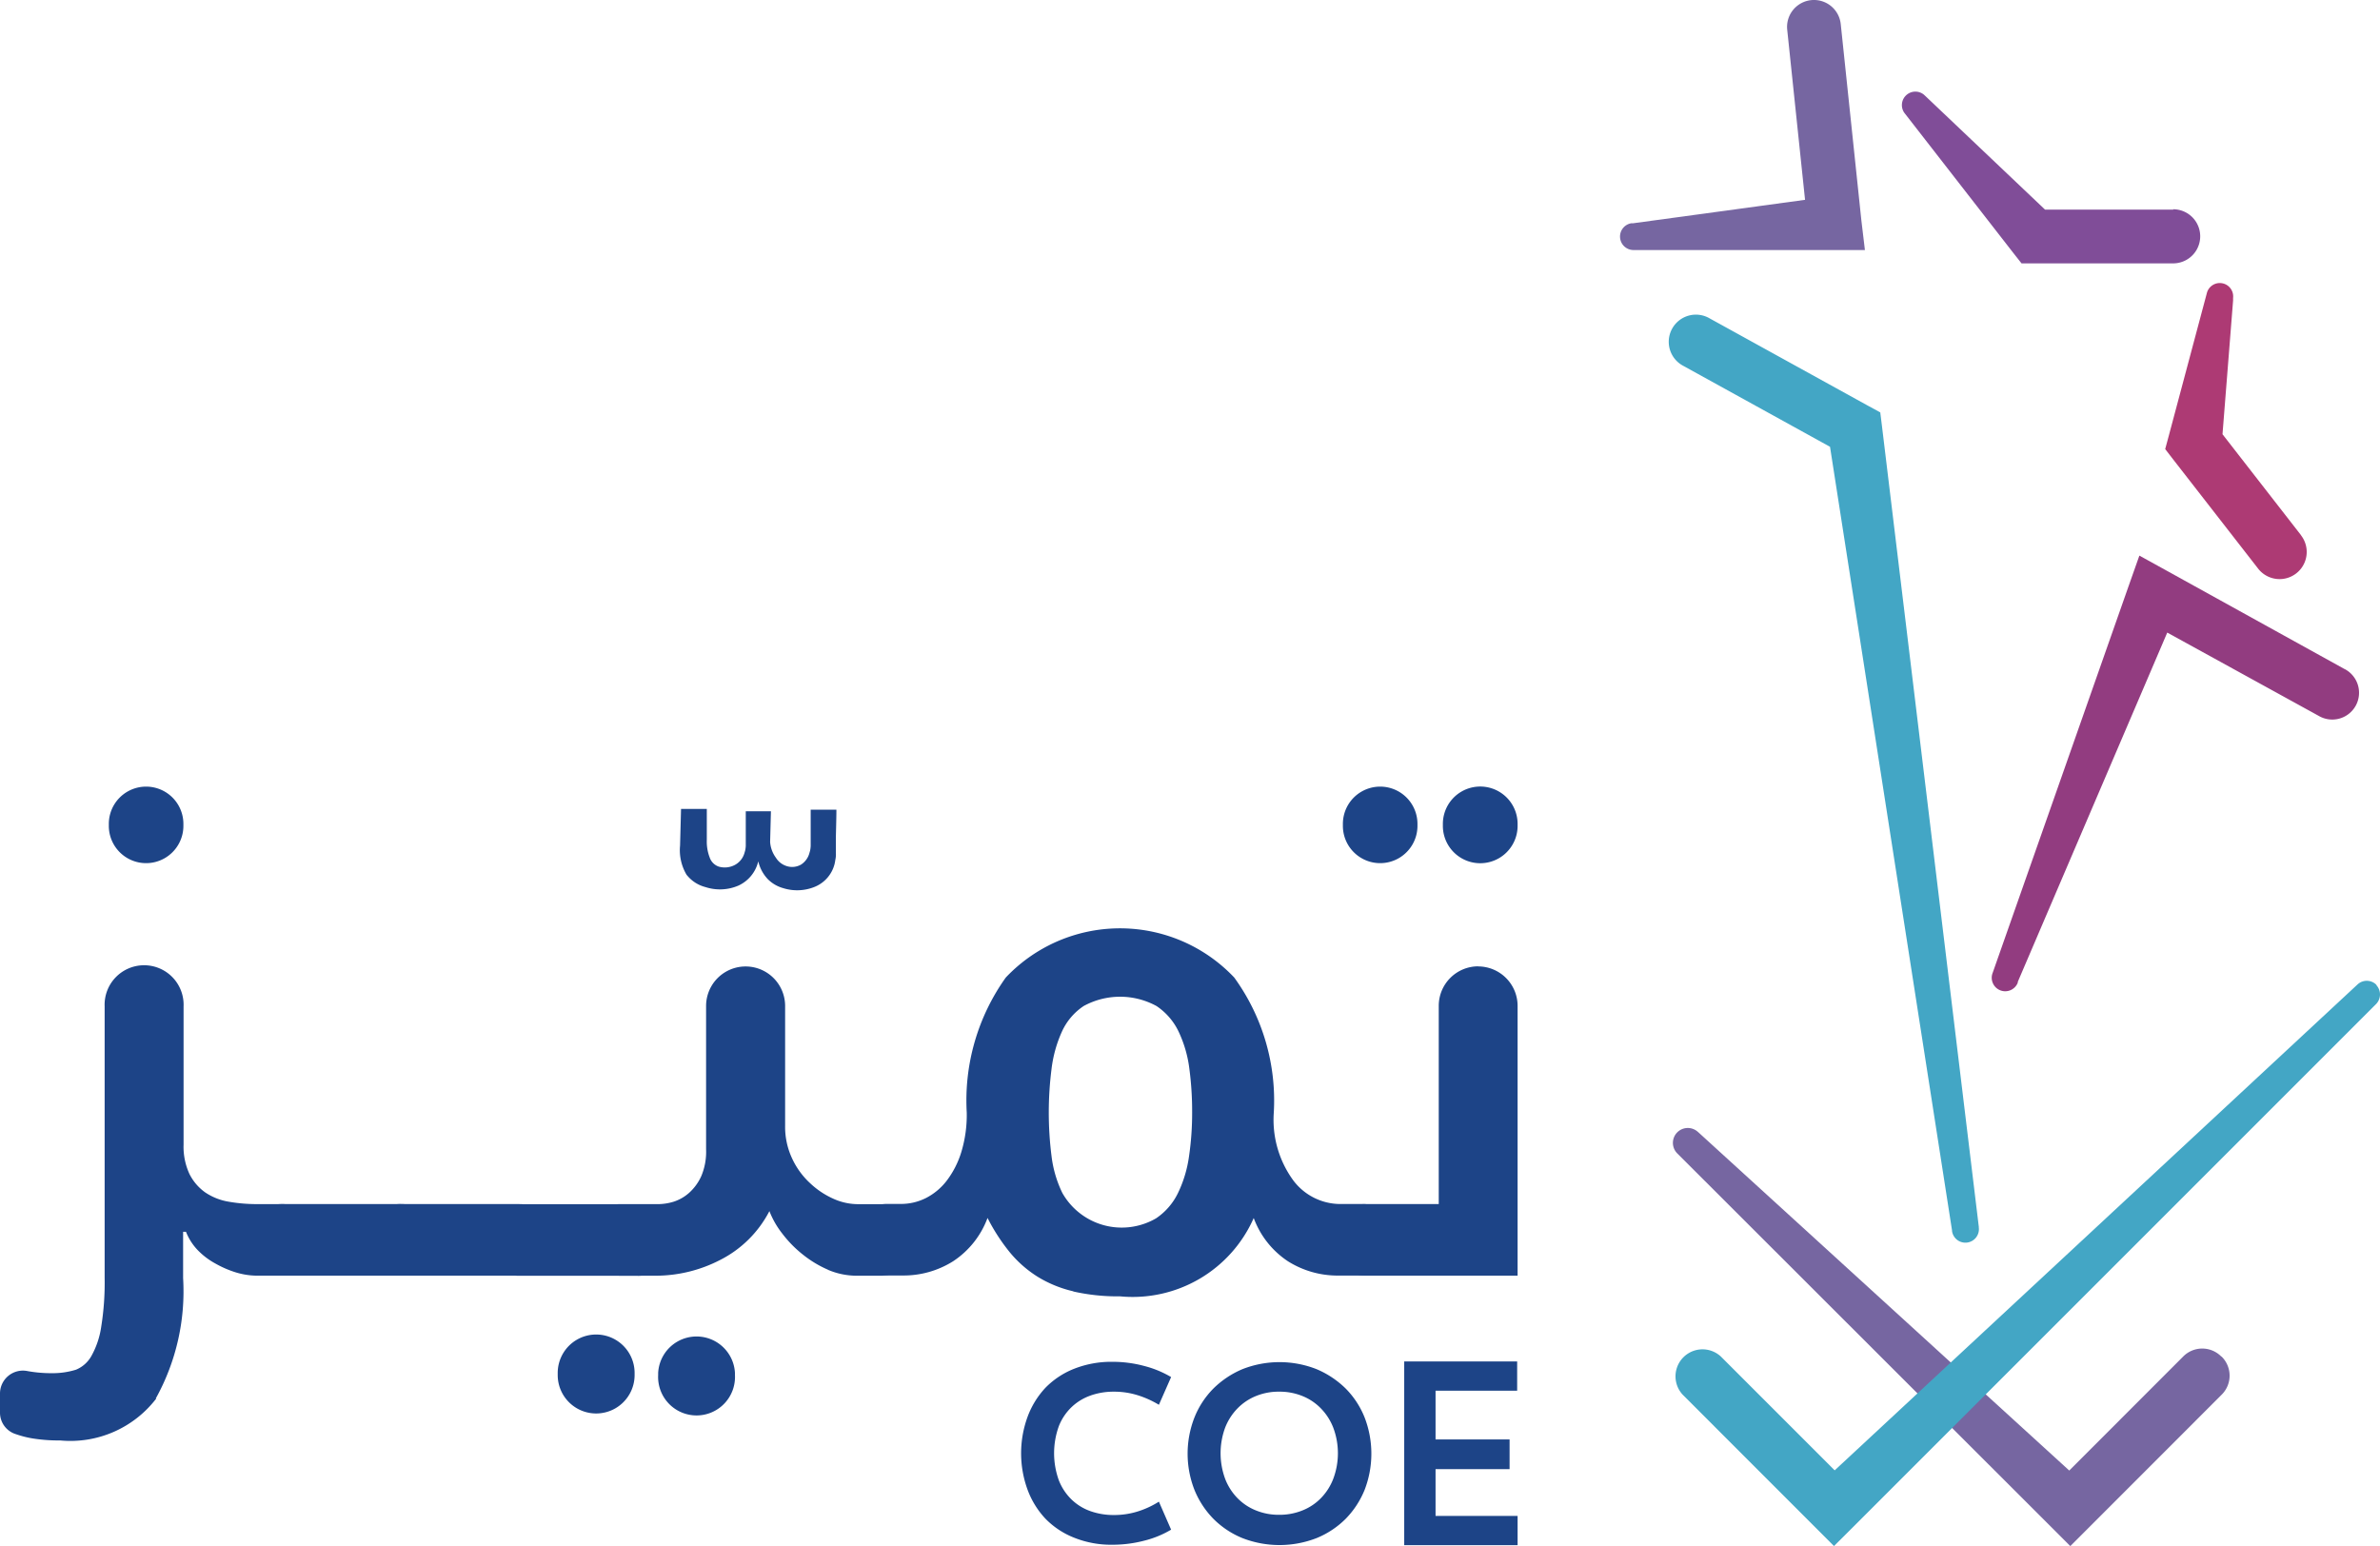 <svg id="Layer_2" data-name="Layer 2" xmlns="http://www.w3.org/2000/svg" width="92.36" height="60" viewBox="0 0 92.36 60">
  <g id="Layer_1" data-name="Layer 1">
    <path id="Path_9" data-name="Path 9" d="M208.893,135.349a1.038,1.038,0,0,0-1.481,0l-4.42,4.423L188.6,126.647l-.021-.017a.578.578,0,0,0-.8.834l14.513,14.5.741.741.741-.741,5.13-5.133a1.038,1.038,0,0,0,0-1.481" transform="translate(-122.691 -82.704)" fill="#7666a1"/>
    <path id="Path_10" data-name="Path 10" d="M190.984,8.521l-.8-7.615a1.044,1.044,0,1,0-2.077.222l.692,6.6-6.677.91h-.069a.523.523,0,0,0,.069,1.038h9Z" transform="translate(-118.751 0.027)" fill="#7666a1"/>
    <path id="Path_11" data-name="Path 11" d="M199.181,70.688l-3.759-31.082-.066-.533-.471-.256-6.144-3.389a1.054,1.054,0,1,0-1.025,1.841l5.69,3.139,4.735,30.411v.024a.524.524,0,1,0,1.038-.145" transform="translate(-122.389 -23.069)" fill="#43a6c5"/>
    <path id="Path_12" data-name="Path 12" d="M237.008,66.683l-6.884-3.807-1.087-.6-.412,1.166-5.282,15.029a.523.523,0,1,0,.976.377v-.031l5.8-13.554,5.884,3.236a1.039,1.039,0,1,0,1-1.821" transform="translate(-146.015 -40.714)" fill="#923c80"/>
    <path id="Path_13" data-name="Path 13" d="M248.042,41.515l-3.053-3.925L245.4,32.4V32.3a.519.519,0,0,0-1.021-.177L242.9,37.666l-.135.5.318.412,3.288,4.226a1.053,1.053,0,0,0,1.665-1.291" transform="translate(-158.741 -20.738)" fill="#ad3a74"/>
    <path id="Path_14" data-name="Path 14" d="M223.768,14.831h-4.977l-4.635-4.4-.059-.055a.523.523,0,0,0-.772.692l4.237,5.448.315.4h5.884a1.05,1.05,0,0,0,0-2.1" transform="translate(-139.428 -6.695)" fill="#804d98"/>
    <path id="Path_15" data-name="Path 15" d="M215.009,110.108a.526.526,0,0,0-.741-.024h0l-20.29,18.857-4.417-4.417a1.048,1.048,0,0,0-1.481,1.481l5.13,5.133.741.741.744-.741,20.3-20.3a.533.533,0,0,0,0-.73" transform="translate(-122.78 -71.88)" fill="#43a6c5"/>
    <path id="Path_16" data-name="Path 16" d="M6.064,125a4.194,4.194,0,0,1-3.724,1.627,6.448,6.448,0,0,1-.993-.066,3.855,3.855,0,0,1-.727-.177h0a.872.872,0,0,1-.62-.831v-.741a.89.89,0,0,1,1.038-.883,5.085,5.085,0,0,0,.973.087,3.022,3.022,0,0,0,.938-.135,1.211,1.211,0,0,0,.6-.536,3.274,3.274,0,0,0,.377-1.118,10.8,10.8,0,0,0,.135-1.907V109.786a1.533,1.533,0,1,1,3.063,0v5.358a2.527,2.527,0,0,0,.228,1.142,1.942,1.942,0,0,0,.609.713,2.3,2.3,0,0,0,.917.363,6.343,6.343,0,0,0,1.115.093h.941a1.27,1.27,0,0,1,.391.055c.114.035.173.142.173.322v2.1c0,.2-.187.3-.564.3H9.965a2.888,2.888,0,0,1-.793-.121,3.991,3.991,0,0,1-.806-.346,2.852,2.852,0,0,1-.692-.523,2.2,2.2,0,0,1-.457-.713H7.106v1.8a8.569,8.569,0,0,1-1.059,4.666" transform="translate(0 -70.726)" fill="#1d4487"/>
    <path id="Path_17" data-name="Path 17" d="M15.094,89.617v.076a1.447,1.447,0,0,1-2.894,0v-.076a1.447,1.447,0,0,1,2.894,0" transform="translate(-7.977 -57.643)" fill="#1d4487"/>
    <path id="Path_18" data-name="Path 18" d="M29.993,137.455v-2.1c0-.18.059-.287.173-.322a1.27,1.27,0,0,1,.391-.055h4.6c.395,0,.592.1.592.3v2.1q0,.27-.177.322a1.325,1.325,0,0,1-.415.055h-4.6c-.377,0-.564-.1-.564-.3" transform="translate(-19.61 -88.25)" fill="#1d4487"/>
    <path id="Path_19" data-name="Path 19" d="M43.28,137.455v-2.1c0-.18.059-.287.173-.322a1.27,1.27,0,0,1,.391-.055h4.6c.395,0,.592.1.592.3v2.1q0,.27-.177.322a1.325,1.325,0,0,1-.415.055h-4.6c-.377,0-.564-.1-.564-.3" transform="translate(-28.3 -88.25)" fill="#1d4487"/>
    <path id="Path_20" data-name="Path 20" d="M56.57,137.466v-2.1c0-.18.059-.287.173-.322a1.256,1.256,0,0,1,.391-.048h4.6c.395,0,.592.1.592.3v2.1q0,.27-.177.322a1.343,1.343,0,0,1-.415.055h-4.6c-.377,0-.564-.1-.564-.3" transform="translate(-36.99 -88.262)" fill="#1d4487"/>
    <path id="Path_21" data-name="Path 21" d="M76.493,93.238a1.876,1.876,0,0,1-.26-1.146l.038-1.423h1v1.2a1.731,1.731,0,0,0,.114.692.564.564,0,0,0,.346.346.834.834,0,0,0,.62-.059.761.761,0,0,0,.384-.478l.024-.083a1.071,1.071,0,0,0,.024-.183V90.76h.976l-.031,1.191a1.163,1.163,0,0,0,.225.613.748.748,0,0,0,.391.315.692.692,0,0,0,.588-.052.765.765,0,0,0,.322-.45l.024-.083a1.133,1.133,0,0,0,.024-.2V90.7H82.3c0,.391-.021.948-.021,1.163v.512a.938.938,0,0,1-.021.273,1.386,1.386,0,0,1-.031.166,1.3,1.3,0,0,1-.751.872,1.81,1.81,0,0,1-1.25.055,1.354,1.354,0,0,1-.588-.346,1.5,1.5,0,0,1-.37-.692,1.384,1.384,0,0,1-.768.941,1.814,1.814,0,0,1-1.281.059,1.353,1.353,0,0,1-.723-.467" transform="translate(-49.842 -59.277)" fill="#1d4487"/>
    <path id="Path_22" data-name="Path 22" d="M76.522,120.1a4.261,4.261,0,0,1-.98-.592,4.5,4.5,0,0,1-.793-.81,3.415,3.415,0,0,1-.5-.872,4.379,4.379,0,0,1-1.921,1.9,5.441,5.441,0,0,1-2.423.606H68.454c-.374,0-.564-.1-.564-.3v-2.1q0-.27.177-.322a1.236,1.236,0,0,1,.388-.055h1.481a2.136,2.136,0,0,0,.592-.093,1.672,1.672,0,0,0,.606-.346,1.945,1.945,0,0,0,.471-.647,2.423,2.423,0,0,0,.187-1.038v-5.566a1.533,1.533,0,1,1,3.067,0v4.652a2.89,2.89,0,0,0,.27,1.263,3.039,3.039,0,0,0,.692.955,3.219,3.219,0,0,0,.9.606,2.333,2.333,0,0,0,.941.215h.89a1.236,1.236,0,0,1,.388.055q.177.052.177.322v2.1c0,.2-.19.3-.564.3h-.9a2.846,2.846,0,0,1-1.128-.228" transform="translate(-44.391 -70.825)" fill="#1d4487"/>
    <path id="Path_23" data-name="Path 23" d="M108.833,115.306a2.492,2.492,0,0,0,.848-.98,4.783,4.783,0,0,0,.429-1.426,11.6,11.6,0,0,0,.121-1.7,12.616,12.616,0,0,0-.107-1.693,4.732,4.732,0,0,0-.415-1.44,2.475,2.475,0,0,0-.862-1,2.949,2.949,0,0,0-2.824,0,2.367,2.367,0,0,0-.848,1,4.933,4.933,0,0,0-.4,1.44,13.43,13.43,0,0,0,0,3.389,4.5,4.5,0,0,0,.419,1.426,2.648,2.648,0,0,0,3.645.98m-3.215,2.838a4.607,4.607,0,0,1-1.385-.564,4.472,4.472,0,0,1-1.076-.941,7.438,7.438,0,0,1-.872-1.343,3.441,3.441,0,0,1-1.333,1.679,3.6,3.6,0,0,1-1.976.554H98.4c-.377,0-.568-.1-.568-.3v-2.1q0-.27.177-.322a1.256,1.256,0,0,1,.391-.055h.53a2.146,2.146,0,0,0,.969-.228,2.388,2.388,0,0,0,.806-.671,3.558,3.558,0,0,0,.564-1.1,4.943,4.943,0,0,0,.215-1.547A8.208,8.208,0,0,1,103,105.961a6.1,6.1,0,0,1,8.864,0A8.129,8.129,0,0,1,113.4,111.2a3.986,3.986,0,0,0,.768,2.651,2.288,2.288,0,0,0,1.786.9h.862a1.27,1.27,0,0,1,.391.055c.114.035.173.142.173.322v2.1c0,.2-.187.3-.564.3h-.886a3.617,3.617,0,0,1-1.98-.554,3.434,3.434,0,0,1-1.329-1.679,5.134,5.134,0,0,1-5.192,3.039,7.771,7.771,0,0,1-1.817-.19" transform="translate(-63.968 -68.026)" fill="#1d4487"/>
    <path id="Path_24" data-name="Path 24" d="M153.454,89.617v.076a1.447,1.447,0,1,1-2.894,0v-.076a1.447,1.447,0,0,1,2.894,0" transform="translate(-98.447 -57.643)" fill="#1d4487"/>
    <path id="Path_25" data-name="Path 25" d="M156.435,108.33a1.533,1.533,0,0,1,1.533,1.533V120.33h-5.884c-.377,0-.564-.1-.564-.3v-2.1c0-.18.059-.287.173-.322a1.271,1.271,0,0,1,.391-.055h2.824v-7.694a1.533,1.533,0,0,1,1.533-1.533" transform="translate(-99.075 -70.825)" fill="#1d4487"/>
    <path id="Path_26" data-name="Path 26" d="M164.677,89.744v.076a1.45,1.45,0,0,1-2.9,0v-.076a1.45,1.45,0,0,1,2.9,0" transform="translate(-105.784 -57.77)" fill="#1d4487"/>
    <path id="Path_27" data-name="Path 27" d="M65.514,151.092v.08a1.492,1.492,0,1,1-2.984,0v-.08a1.492,1.492,0,1,1,2.984,0" transform="translate(-40.887 -97.81)" fill="#1d4487"/>
    <path id="Path_28" data-name="Path 28" d="M76.767,151.227v.08a1.492,1.492,0,1,1-2.98,0v-.08a1.492,1.492,0,0,1,2.98,0" transform="translate(-48.246 -97.946)" fill="#1d4487"/>
    <path id="Path_29" data-name="Path 29" d="M117.187,153.964a2.056,2.056,0,0,0-.734.44,2.077,2.077,0,0,0-.505.744,3.094,3.094,0,0,0,0,2.118,2.112,2.112,0,0,0,.505.751,2.015,2.015,0,0,0,.734.443,2.69,2.69,0,0,0,.886.145,3.071,3.071,0,0,0,.945-.142,3.462,3.462,0,0,0,.81-.377l.474,1.087a3.856,3.856,0,0,1-1.038.426,4.877,4.877,0,0,1-1.246.159,3.852,3.852,0,0,1-1.471-.27,3.181,3.181,0,0,1-1.125-.744,3.327,3.327,0,0,1-.692-1.125,4.116,4.116,0,0,1,0-2.821,3.34,3.34,0,0,1,.692-1.128,3.181,3.181,0,0,1,1.125-.744,3.922,3.922,0,0,1,1.471-.267,4.728,4.728,0,0,1,1.246.163,3.973,3.973,0,0,1,1.038.429l-.474,1.076a3.739,3.739,0,0,0-.81-.367,3.071,3.071,0,0,0-.945-.142,2.69,2.69,0,0,0-.886.145" transform="translate(-74.855 -99.81)" fill="#1d4487"/>
    <path id="Path_30" data-name="Path 30" d="M138.806,155.251a2.212,2.212,0,0,0-.478-.751,2.077,2.077,0,0,0-.72-.485,2.35,2.35,0,0,0-.907-.17,2.323,2.323,0,0,0-.9.17,2.1,2.1,0,0,0-.72.485,2.212,2.212,0,0,0-.478.751,2.88,2.88,0,0,0,0,1.966,2.194,2.194,0,0,0,.478.755,2.077,2.077,0,0,0,.72.481,2.323,2.323,0,0,0,.9.17,2.35,2.35,0,0,0,.907-.17,2.056,2.056,0,0,0,.72-.481,2.194,2.194,0,0,0,.478-.755,2.824,2.824,0,0,0,0-1.966m1.215,2.4a3.461,3.461,0,0,1-.737,1.128,3.42,3.42,0,0,1-1.128.748,3.973,3.973,0,0,1-2.88,0,3.4,3.4,0,0,1-1.125-.748,3.462,3.462,0,0,1-.737-1.128,3.849,3.849,0,0,1,0-2.8,3.357,3.357,0,0,1,.737-1.128,3.578,3.578,0,0,1,1.125-.751,3.929,3.929,0,0,1,2.88,0,3.6,3.6,0,0,1,1.128.751,3.357,3.357,0,0,1,.737,1.128,3.9,3.9,0,0,1,0,2.8" transform="translate(-87.063 -99.837)" fill="#1d4487"/>
    <path id="Path_31" data-name="Path 31" d="M161.815,152.62v1.135h-3.167v1.893h2.873V156.8h-2.873v1.814h3.184v1.135h-4.4V152.62Z" transform="translate(-102.939 -99.785)" fill="#1d4487"/>
  </g>
</svg>
